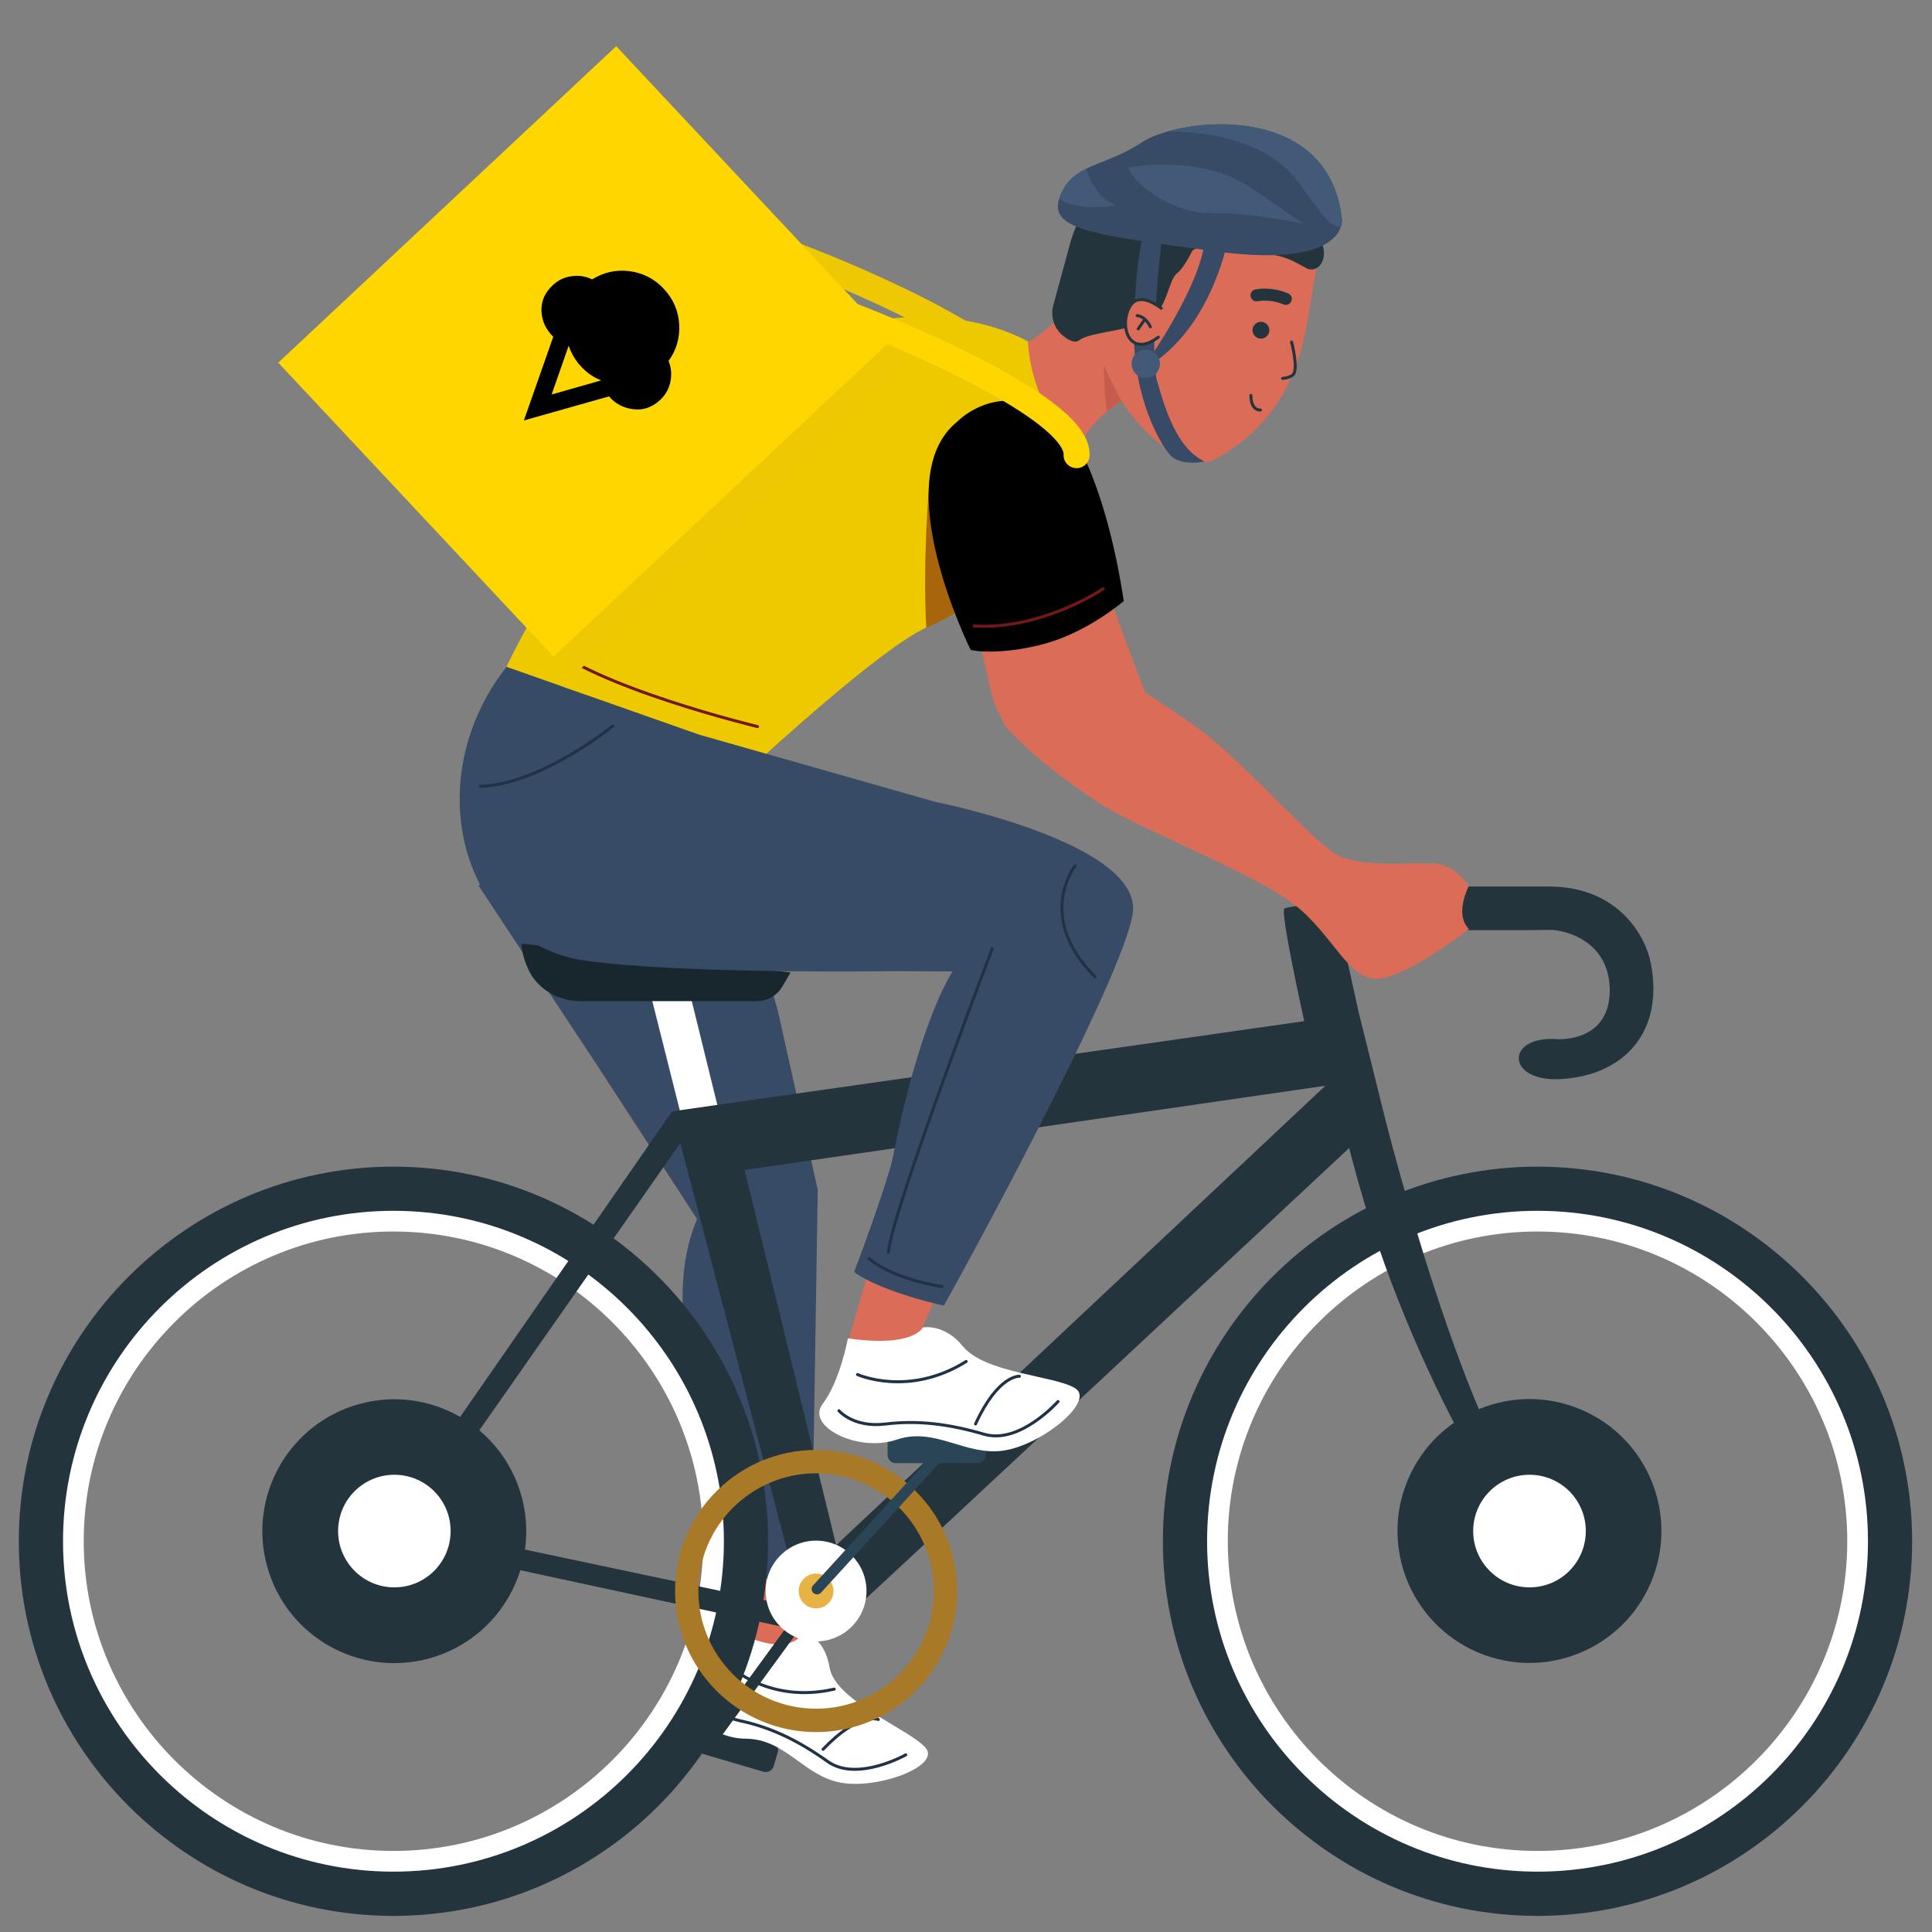 <svg width="42" height="42" viewBox="0 0 42 42" fill="none" xmlns="http://www.w3.org/2000/svg">
<rect x="0" y="0" width="42" height="42" fill="#808080" stroke="none"/>
<g clip-path="url(#clip0_140_9715)">
<path d="M17.296 5.258C17.15 5.203 16.987 5.277 16.933 5.423C16.878 5.569 16.952 5.731 17.098 5.786C17.949 6.105 19.22 6.641 20.267 7.211C20.792 7.497 21.248 7.785 21.566 8.052C21.725 8.185 21.84 8.305 21.911 8.409C21.984 8.515 21.995 8.579 21.993 8.608C21.983 8.763 22.101 8.897 22.257 8.907C22.412 8.917 22.546 8.799 22.556 8.643C22.569 8.438 22.486 8.249 22.376 8.089C22.265 7.928 22.109 7.77 21.929 7.619C21.569 7.317 21.074 7.008 20.537 6.716C19.459 6.129 18.162 5.582 17.296 5.258Z" fill="#EEC802"/>
<path d="M23.417 10.046C23.417 9.598 23.737 9.217 24.063 8.949C24.173 8.856 24.283 8.777 24.382 8.712C24.898 9.552 25.883 10.282 26.419 9.983C28.411 8.87 28.372 7.031 28.595 5.954C28.82 4.874 28.226 4.224 28.226 4.224C26.924 2.678 24.308 3.273 23.738 4.882C23.608 5.244 23.545 5.585 23.525 5.909C23.524 5.913 23.524 5.914 23.521 5.918C23.307 6.955 22.35 7.429 22.35 7.429C22.257 8.559 23.417 10.048 23.417 10.048V10.046Z" fill="#DB6D58"/>
<path d="M24.063 8.949C24.173 8.855 24.283 8.776 24.382 8.712C24.382 8.712 24.133 8.274 23.998 7.927C23.998 7.927 23.987 8.42 24.063 8.949Z" fill="#C65C4E"/>
<path d="M26.606 5.435C26.447 5.488 25.99 5.315 25.914 5.464C25.826 5.636 25.702 5.855 25.592 5.937C25.401 6.081 25.389 6.663 25.019 6.927C24.65 7.191 23.695 7.213 23.467 7.393C23.364 7.474 23.218 7.393 23.088 7.28C22.906 7.12 22.834 6.868 22.898 6.635L23.259 5.309C23.542 4.269 24.37 3.467 25.42 3.22L26.27 3.019C26.417 2.984 26.572 3.004 26.708 3.072L27.629 3.541C27.989 3.725 28.629 4.753 28.77 5.392C28.827 5.65 28.676 5.923 28.425 5.844L28.2 5.722C28.002 5.612 27.781 5.545 27.556 5.523L26.605 5.433L26.606 5.435Z" fill="#23343C"/>
<path d="M15.082 37.365L16.787 37.866C16.882 37.894 16.937 37.993 16.909 38.088L16.819 38.394C16.791 38.489 16.691 38.543 16.596 38.516L14.891 38.014C14.796 37.987 14.742 37.887 14.77 37.792L14.86 37.486C14.887 37.391 14.987 37.337 15.082 37.365Z" fill="#23343C"/>
<path d="M14.119 24.909L15.153 26.502C14.411 28.235 15.206 30.514 15.6 31.967C15.751 32.532 15.861 33.128 15.94 33.646C16.064 34.466 15.984 35.51 15.984 35.51C16.403 36.329 17.026 36.064 17.345 35.761C17.504 35.61 17.534 35.407 17.534 35.407L17.538 33.585L17.774 25.862L16.908 21.972C16.792 21.97 16.587 22.006 16.334 22.068C15.182 22.352 12.982 23.163 12.982 23.163L14.117 24.911L14.119 24.909Z" fill="#DB6D58"/>
<path d="M10.4 19.248L11.876 18.632L16.291 19.808L16.91 21.974L17.777 25.863L17.644 34.254C17.109 34.306 16.343 34.346 15.872 34.319C15.793 33.801 15.71 32.536 15.559 31.97C15.165 30.517 14.411 28.236 15.153 26.502L14.119 24.909L12.983 23.162L10.4 19.247V19.248Z" fill="#374A66"/>
<path d="M17.447 35.508C17.447 35.508 17.188 36.089 15.938 35.443C15.938 35.443 15.487 36.242 14.986 36.575C14.485 36.907 15.353 37.795 16.212 37.798C17.071 37.802 17.463 38.595 18.265 38.751C19.066 38.908 20.454 38.396 20.124 37.999C19.795 37.602 18.16 36.985 18.035 36.254C17.909 35.524 17.447 35.508 17.447 35.508Z" fill="white"/>
<path d="M15.261 36.824C15.261 36.824 15.431 37.267 16.096 37.41C16.762 37.552 17.358 37.841 17.994 38.294C18.63 38.747 19.69 38.149 19.69 38.149" stroke="#213247" stroke-width="0.065" stroke-miterlimit="10" stroke-linecap="round"/>
<path d="M19.093 37.38C19.093 37.38 18.681 37.204 17.892 38.029" stroke="#213247" stroke-width="0.065" stroke-miterlimit="10" stroke-linecap="round"/>
<path d="M15.879 36.232C15.879 36.232 16.737 37.043 18.135 36.72" stroke="#213247" stroke-width="0.065" stroke-miterlimit="10" stroke-linecap="round"/>
<path d="M15.495 37.853C15.546 37.868 15.603 37.853 15.637 37.806L18.012 34.552C18.053 34.495 18.042 34.416 17.984 34.374C17.928 34.333 17.849 34.346 17.806 34.402L15.431 37.657C15.39 37.713 15.401 37.792 15.459 37.834C15.47 37.843 15.483 37.849 15.495 37.853Z" fill="#23343C"/>
<path d="M33.424 41.138C37.634 41.138 41.058 37.714 41.058 33.505C41.058 29.295 37.634 25.872 33.424 25.872C29.215 25.872 25.791 29.295 25.791 33.505C25.791 37.714 29.215 41.138 33.424 41.138ZM33.424 26.772C37.137 26.772 40.158 29.792 40.158 33.505C40.158 37.218 37.137 40.238 33.424 40.238C29.711 40.238 26.691 37.218 26.691 33.505C26.691 29.792 29.711 26.772 33.424 26.772Z" fill="white"/>
<path d="M33.424 41.65C37.914 41.65 41.568 37.997 41.568 33.506C41.568 29.016 37.914 25.362 33.424 25.362C28.934 25.362 25.28 29.016 25.28 33.506C25.28 37.997 28.934 41.65 33.424 41.65ZM33.424 26.322C37.386 26.322 40.608 29.544 40.608 33.505C40.608 37.466 37.386 40.688 33.424 40.688C29.463 40.688 26.241 37.466 26.241 33.505C26.241 29.544 29.463 26.322 33.424 26.322Z" fill="#23343C"/>
<path d="M8.553 41.138C12.763 41.138 16.187 37.714 16.187 33.505C16.187 29.295 12.763 25.872 8.553 25.872C4.344 25.872 0.92 29.295 0.92 33.505C0.92 37.714 4.344 41.138 8.553 41.138ZM8.553 26.772C12.266 26.772 15.287 29.792 15.287 33.505C15.287 37.218 12.266 40.238 8.553 40.238C4.84 40.238 1.82 37.218 1.82 33.505C1.82 29.792 4.84 26.772 8.553 26.772Z" fill="white"/>
<path d="M8.553 41.65C13.044 41.65 16.697 37.997 16.697 33.506C16.697 29.016 13.044 25.362 8.553 25.362C4.063 25.362 0.409 29.016 0.409 33.506C0.409 37.997 4.063 41.65 8.553 41.65ZM8.553 26.322C12.515 26.322 15.737 29.544 15.737 33.505C15.737 37.466 12.515 40.688 8.553 40.688C4.592 40.688 1.37 37.466 1.37 33.505C1.37 29.544 4.592 26.322 8.553 26.322Z" fill="#23343C"/>
<path d="M15.738 24.606L14.714 20.443L13.879 20.563L14.94 24.782" fill="white"/>
<path d="M17.186 21.14L17.013 21.438C16.898 21.639 16.682 21.764 16.449 21.764H12.625C12.201 21.764 11.792 21.567 11.561 21.213C11.46 21.058 11.337 20.732 11.337 20.515L17.186 21.139V21.14Z" fill="#18272D"/>
<path d="M30.092 24.242C30.092 24.242 31.887 31.462 33.589 33.134L33.187 33.59C33.187 33.59 30.505 29.895 29.267 24.695L30.092 24.241V24.242Z" fill="#23343C"/>
<path d="M14.61 24.16L28.353 22.199C28.353 22.199 27.817 19.794 27.924 19.75C28.152 19.657 29.179 19.638 29.179 19.638L29.421 20.364L29.213 20.539L29.536 22.005L30.093 24.244C30.093 24.244 18.49 35.088 18.442 35.099L17.581 35.488L8.689 33.57L8.297 33.261L14.61 24.163V24.16ZM18.177 33.591L28.813 23.603L16.187 25.434L18.177 33.591ZM17.442 34.962L14.79 24.849L8.967 33.17L17.442 34.962Z" fill="#23343C"/>
<path d="M32.138 35.926C30.677 35.312 29.991 33.631 30.605 32.171C31.219 30.711 32.9 30.025 34.36 30.639C35.821 31.252 36.507 32.934 35.893 34.394C35.279 35.854 33.598 36.54 32.138 35.926Z" fill="#23343C"/>
<path d="M5.809 34.058C5.383 32.533 6.275 30.951 7.8 30.525C9.326 30.099 10.908 30.99 11.334 32.516C11.76 34.041 10.868 35.623 9.343 36.049C7.817 36.475 6.235 35.584 5.809 34.058Z" fill="#23343C"/>
<path d="M7.35 33.283C7.35 33.959 7.897 34.508 8.573 34.508C9.249 34.508 9.796 33.961 9.796 33.283C9.796 32.606 9.249 32.06 8.573 32.06C7.897 32.06 7.35 32.608 7.35 33.283Z" fill="white"/>
<path d="M32.026 33.283C32.026 33.959 32.574 34.508 33.251 34.508C33.928 34.508 34.474 33.961 34.474 33.283C34.474 32.606 33.926 32.06 33.251 32.06C32.575 32.06 32.026 32.608 32.026 33.283Z" fill="white"/>
<path d="M19.475 31.131H21.253C21.352 31.131 21.432 31.211 21.432 31.31V31.629C21.432 31.728 21.352 31.808 21.253 31.808H19.475C19.376 31.808 19.296 31.728 19.296 31.629V31.31C19.296 31.211 19.376 31.131 19.475 31.131Z" fill="#2A4556"/>
<path d="M17.741 37.654C19.433 37.654 20.808 36.278 20.808 34.587C20.808 32.895 19.433 31.52 17.741 31.52C16.05 31.52 14.675 32.895 14.675 34.587C14.675 36.278 16.05 37.654 17.741 37.654ZM17.741 32.028C19.152 32.028 20.3 33.176 20.3 34.587C20.3 35.998 19.152 37.146 17.741 37.146C16.331 37.146 15.182 35.998 15.182 34.587C15.182 33.176 16.331 32.028 17.741 32.028Z" fill="#A87927"/>
<path d="M17.741 35.683C18.345 35.683 18.837 35.192 18.837 34.588C18.837 33.984 18.347 33.492 17.741 33.492C17.136 33.492 16.645 33.983 16.645 34.588C16.645 35.194 17.136 35.683 17.741 35.683Z" fill="white"/>
<path d="M17.741 34.965C17.95 34.965 18.119 34.796 18.119 34.587C18.119 34.378 17.95 34.209 17.741 34.209C17.532 34.209 17.363 34.378 17.363 34.587C17.363 34.796 17.532 34.965 17.741 34.965Z" fill="#E6B344"/>
<path d="M31.314 19.272H33.665C35.216 19.272 35.783 20.392 35.887 20.938C36.174 22.418 35.329 23.359 33.97 23.456C32.727 23.547 32.713 22.506 33.85 22.59C33.85 22.59 34.969 22.675 34.994 21.566C35.018 20.457 34.015 20.209 33.695 20.216C33.375 20.224 31.314 20.22 31.314 20.22C31.314 20.22 30.816 19.877 31.314 19.271V19.272Z" fill="#23343C"/>
<path d="M17.716 34.65C17.761 34.669 17.813 34.66 17.847 34.624L20.756 31.438C20.798 31.392 20.793 31.321 20.745 31.277C20.697 31.235 20.623 31.238 20.581 31.284L17.672 34.47C17.63 34.516 17.636 34.588 17.683 34.631C17.693 34.639 17.705 34.646 17.716 34.65Z" fill="#2A4556"/>
<path d="M11.011 14.498L11.736 14.752L11.749 14.758L16.554 16.483C16.554 16.483 19.165 14.074 20.134 13.646C20.887 13.312 21.655 12.822 22.301 12.051C22.744 11.525 23.129 10.87 23.415 10.043C23.415 10.043 22.388 8.698 22.349 7.425C22.349 7.425 19.867 5.916 16.479 7.951C13.089 9.987 11.009 14.497 11.009 14.497L11.011 14.498Z" fill="#EFC900"/>
<path opacity="0.56" d="M20.135 13.648C20.889 13.313 21.656 12.824 22.302 12.052C22.139 11.801 21.933 11.492 21.851 11.431C21.708 11.323 20.192 10.634 20.192 10.634C20.192 10.634 20.056 12.244 20.137 13.648H20.135Z" fill="#721816"/>
<path d="M18.451 29.11C18.451 29.11 18.564 29.807 19.3 29.635C19.778 29.524 20.013 28.95 20.013 28.95C20.013 28.95 20.416 27.989 20.821 27.278C22.007 25.192 24.535 20.933 24.628 19.807C24.75 18.302 20.314 17.427 20.314 17.427L20.295 17.506L19.4 21.11L21.086 21.119C19.957 21.816 19.795 23.858 19.551 25.155C19.467 25.61 19.32 26.148 19.182 26.618C18.99 27.264 18.452 29.108 18.452 29.108L18.451 29.11Z" fill="#DB6D58"/>
<path d="M11.011 14.498L12.141 14.895L12.32 14.96L12.606 15.06L12.787 15.122L15.206 15.973L20.314 17.427C20.314 17.427 20.314 17.43 20.314 17.431V17.427C20.314 17.427 24.75 18.302 24.63 19.807C24.537 20.933 21.607 26.432 20.52 28.381C20.241 28.329 19.072 28.029 18.568 27.652C18.747 27.183 19.331 25.588 19.416 25.131C19.66 23.833 20.149 22.029 20.707 21.119L19.402 21.112C19.402 21.112 14.758 21.184 12.675 20.876C10.119 20.497 9.036 17.019 11.012 14.495L11.011 14.498Z" fill="#374A66"/>
<path d="M20.313 11.223C20.379 12.024 20.877 12.813 21.175 13.608C21.437 14.315 21.494 15.05 21.673 15.417C21.783 15.647 21.854 15.778 21.854 15.778C21.854 15.778 22.357 16.444 23.916 17.472C24.675 17.976 27.289 18.996 28.142 19.667C28.997 20.339 29.308 21.315 29.958 21.275C30.61 21.233 31.933 20.196 31.933 20.196C31.606 19.869 31.933 19.259 31.933 19.259C31.933 19.259 31.688 18.872 31.302 18.791C30.915 18.709 29.573 18.913 29.003 18.549C28.433 18.182 26.886 16.392 25.89 15.719L24.892 15.047C24.892 15.047 23.927 12.573 23.539 11.158C23.085 9.496 22.491 8.923 22.491 8.923C21.514 8.496 20.149 9.269 20.313 11.223Z" fill="#DB6D58"/>
<path d="M24.43 13.066C24.43 13.066 23.764 13.642 22.919 13.93C22.278 14.147 21.488 14.216 21.102 14.129C21.102 14.129 19.249 10.41 20.817 9.16C20.817 9.16 21.484 8.461 22.452 8.809C22.905 8.973 23.262 9.325 23.479 9.754C23.759 10.306 24.166 11.344 24.43 13.066Z" fill="black"/>
<path d="M20.062 28.857C20.062 28.857 19.867 29.302 18.433 29.094C18.433 29.094 18.262 30.025 17.885 30.517C17.509 31.009 18.653 31.582 19.491 31.297C20.329 31.012 20.977 31.653 21.811 31.535C22.645 31.418 23.824 30.453 23.37 30.177C22.916 29.901 21.409 29.857 20.928 29.263C20.53 28.77 20.061 28.857 20.061 28.857H20.062Z" fill="white"/>
<path d="M18.238 30.668C18.238 30.668 18.552 31.042 19.249 30.957C19.946 30.872 20.623 30.953 21.396 31.18C22.17 31.406 23 30.468 23 30.468" stroke="#213247" stroke-width="0.065" stroke-miterlimit="10" stroke-linecap="round"/>
<path d="M22.16 29.919C22.16 29.919 21.698 29.885 21.207 30.956" stroke="#213247" stroke-width="0.065" stroke-miterlimit="10" stroke-linecap="round"/>
<path d="M18.641 29.881C18.641 29.881 19.75 30.382 21.004 29.597" stroke="#213247" stroke-width="0.065" stroke-miterlimit="10" stroke-linecap="round"/>
<path d="M28.026 6.391C28.026 6.391 28.011 6.383 28.003 6.378C27.618 6.215 27.299 6.291 27.285 6.294C27.214 6.311 27.172 6.383 27.189 6.452C27.206 6.522 27.276 6.565 27.347 6.548C27.351 6.548 27.601 6.491 27.9 6.618C27.966 6.646 28.044 6.615 28.072 6.549C28.097 6.491 28.076 6.423 28.026 6.39V6.391Z" fill="#23343C"/>
<path d="M27.235 7.13C27.209 7.228 27.267 7.328 27.364 7.355C27.461 7.381 27.561 7.323 27.588 7.226C27.615 7.129 27.557 7.029 27.46 7.002C27.363 6.975 27.262 7.033 27.235 7.13Z" fill="#23343C"/>
<path d="M28.078 7.436C28.078 7.436 28.241 8.057 28.099 8.157C28.009 8.221 27.882 8.226 27.882 8.226" stroke="#23343C" stroke-width="0.065" stroke-miterlimit="10" stroke-linecap="round"/>
<path d="M27.402 8.913C27.402 8.913 27.196 8.939 27.193 8.597" stroke="#23343C" stroke-width="0.065" stroke-miterlimit="10" stroke-linecap="round"/>
<path d="M29.171 4.77C29.171 4.77 29.308 5.844 26.471 5.47C23.635 5.096 22.773 4.977 23.047 4.262C23.321 3.547 24.003 3.639 24.82 3.096C25.637 2.552 28.899 2.176 29.171 4.772V4.77Z" fill="#374A66"/>
<path d="M24.523 3.646C24.523 3.646 26.077 3.321 27.206 4.09L28.334 4.86C28.334 4.86 27.171 4.622 26.352 4.633C25.534 4.646 24.699 4.066 24.524 3.646H24.523Z" fill="#425A77"/>
<path d="M25.368 2.861C26.591 2.506 28.942 2.583 29.172 4.77C29.172 4.77 29.181 4.836 29.15 4.931C28.942 4.937 28.793 4.757 28.236 3.976C27.485 2.923 25.884 2.854 25.369 2.861H25.368Z" fill="#425A77"/>
<path d="M23.049 4.261C23.167 3.952 23.362 3.794 23.61 3.67C23.685 3.903 23.872 4.324 24.274 4.457C24.274 4.457 23.468 4.623 23.027 4.323C23.033 4.303 23.04 4.282 23.049 4.261Z" fill="#425A77"/>
<path d="M26.705 5.158C26.705 5.158 26.39 6.998 25.067 7.895L24.96 7.834C24.96 7.834 26.276 5.964 26.189 5.02L26.706 5.158H26.705Z" fill="#374A66"/>
<path d="M25.246 5.303C25.246 5.303 24.973 7.642 25.156 8.286C25.339 8.929 25.586 9.74 26.184 10.032C26.184 10.032 25.672 10.148 25.438 9.892C25.204 9.637 24.631 8.602 24.652 7.191C24.674 5.78 24.825 5.223 24.825 5.223L25.248 5.302L25.246 5.303Z" fill="#374A66"/>
<path d="M24.6 7.888C24.589 8.057 24.717 8.205 24.887 8.216C25.056 8.228 25.204 8.099 25.215 7.93C25.227 7.761 25.098 7.613 24.929 7.601C24.76 7.59 24.611 7.718 24.6 7.888Z" fill="#425A77"/>
<path d="M25.244 6.7C25.217 6.682 24.712 6.265 24.526 6.735C24.339 7.205 24.614 7.764 25.181 7.329L25.244 6.7Z" fill="#DB6D58"/>
<path d="M25.008 7.105C25.008 7.105 24.909 6.878 24.72 6.862" stroke="#23343C" stroke-width="0.065" stroke-miterlimit="10" stroke-linecap="round"/>
<path d="M24.743 7.15L24.877 6.958" stroke="#23343C" stroke-width="0.065" stroke-miterlimit="10" stroke-linecap="round"/>
<path d="M25.244 6.7C25.217 6.682 24.712 6.265 24.526 6.735C24.339 7.205 24.614 7.764 25.181 7.329" stroke="#23343C" stroke-width="0.065" stroke-miterlimit="10" stroke-linecap="round"/>
<path d="M23.37 18.824C23.37 18.824 22.5 19.931 23.805 21.235" stroke="#213247" stroke-width="0.065" stroke-miterlimit="10" stroke-linecap="round"/>
<path d="M20.477 27.969C20.477 27.969 19.417 27.813 18.895 27.361" stroke="#213247" stroke-width="0.065" stroke-miterlimit="10" stroke-linecap="round"/>
<path d="M21.571 20.622C21.571 20.622 19.383 26.354 19.313 27.223" stroke="#213247" stroke-width="0.065" stroke-miterlimit="10" stroke-linecap="round"/>
<path d="M13.323 15.782C13.323 15.782 11.757 17.057 10.445 17.094" stroke="#213247" stroke-width="0.065" stroke-miterlimit="10" stroke-linecap="round"/>
<path d="M23.982 12.799C23.982 12.799 22.662 13.697 21.176 13.608" stroke="#721816" stroke-width="0.065" stroke-miterlimit="10" stroke-linecap="round"/>
<path d="M16.468 15.795C16.468 15.795 12.897 14.941 11.792 13.931" stroke="#721816" stroke-width="0.065" stroke-miterlimit="10" stroke-linecap="round"/>
<path d="M13.396 1.008L19.786 7.832L12.442 14.708L6.052 7.884L13.396 1.008Z" fill="#EEC802"/>
<path d="M18.424 6.527C18.279 6.473 18.116 6.547 18.061 6.693C18.006 6.839 18.081 7.001 18.226 7.056C19.078 7.375 20.349 7.911 21.395 8.481C21.92 8.767 22.377 9.054 22.695 9.321C22.854 9.455 22.969 9.575 23.04 9.679C23.113 9.785 23.123 9.848 23.122 9.878C23.112 10.033 23.23 10.167 23.386 10.177C23.541 10.187 23.675 10.068 23.685 9.913C23.698 9.708 23.614 9.518 23.505 9.359C23.394 9.198 23.237 9.04 23.058 8.889C22.697 8.587 22.203 8.278 21.665 7.985C20.588 7.399 19.291 6.852 18.424 6.527Z" fill="#FFD600"/>
<path d="M13.396 1.008L19.378 7.397L12.034 14.273L6.052 7.884L13.396 1.008Z" fill="#FFD600"/>
<path d="M11.389 9.14L12.027 7.321C11.866 7.164 11.781 6.978 11.771 6.764C11.762 6.55 11.843 6.362 12.017 6.2C12.134 6.089 12.272 6.024 12.431 6.004C12.589 5.983 12.737 6.006 12.873 6.074C13.122 5.918 13.393 5.859 13.685 5.895C13.977 5.932 14.226 6.06 14.431 6.279C14.636 6.499 14.748 6.755 14.765 7.049C14.782 7.343 14.705 7.609 14.534 7.847C14.592 7.988 14.606 8.137 14.575 8.293C14.544 8.45 14.47 8.584 14.352 8.694C14.178 8.856 13.984 8.923 13.768 8.896C13.551 8.869 13.375 8.776 13.24 8.617L11.389 9.14ZM11.992 8.576L13.07 8.269C12.99 8.239 12.913 8.199 12.839 8.147C12.764 8.096 12.695 8.035 12.63 7.966C12.572 7.903 12.52 7.834 12.474 7.758C12.428 7.681 12.391 7.6 12.363 7.514L11.992 8.576Z" fill="black"/>
</g>
<defs>
<clipPath id="clip0_140_9715">
<rect width="42" height="42" fill="white"/>
</clipPath>
</defs>
</svg>
